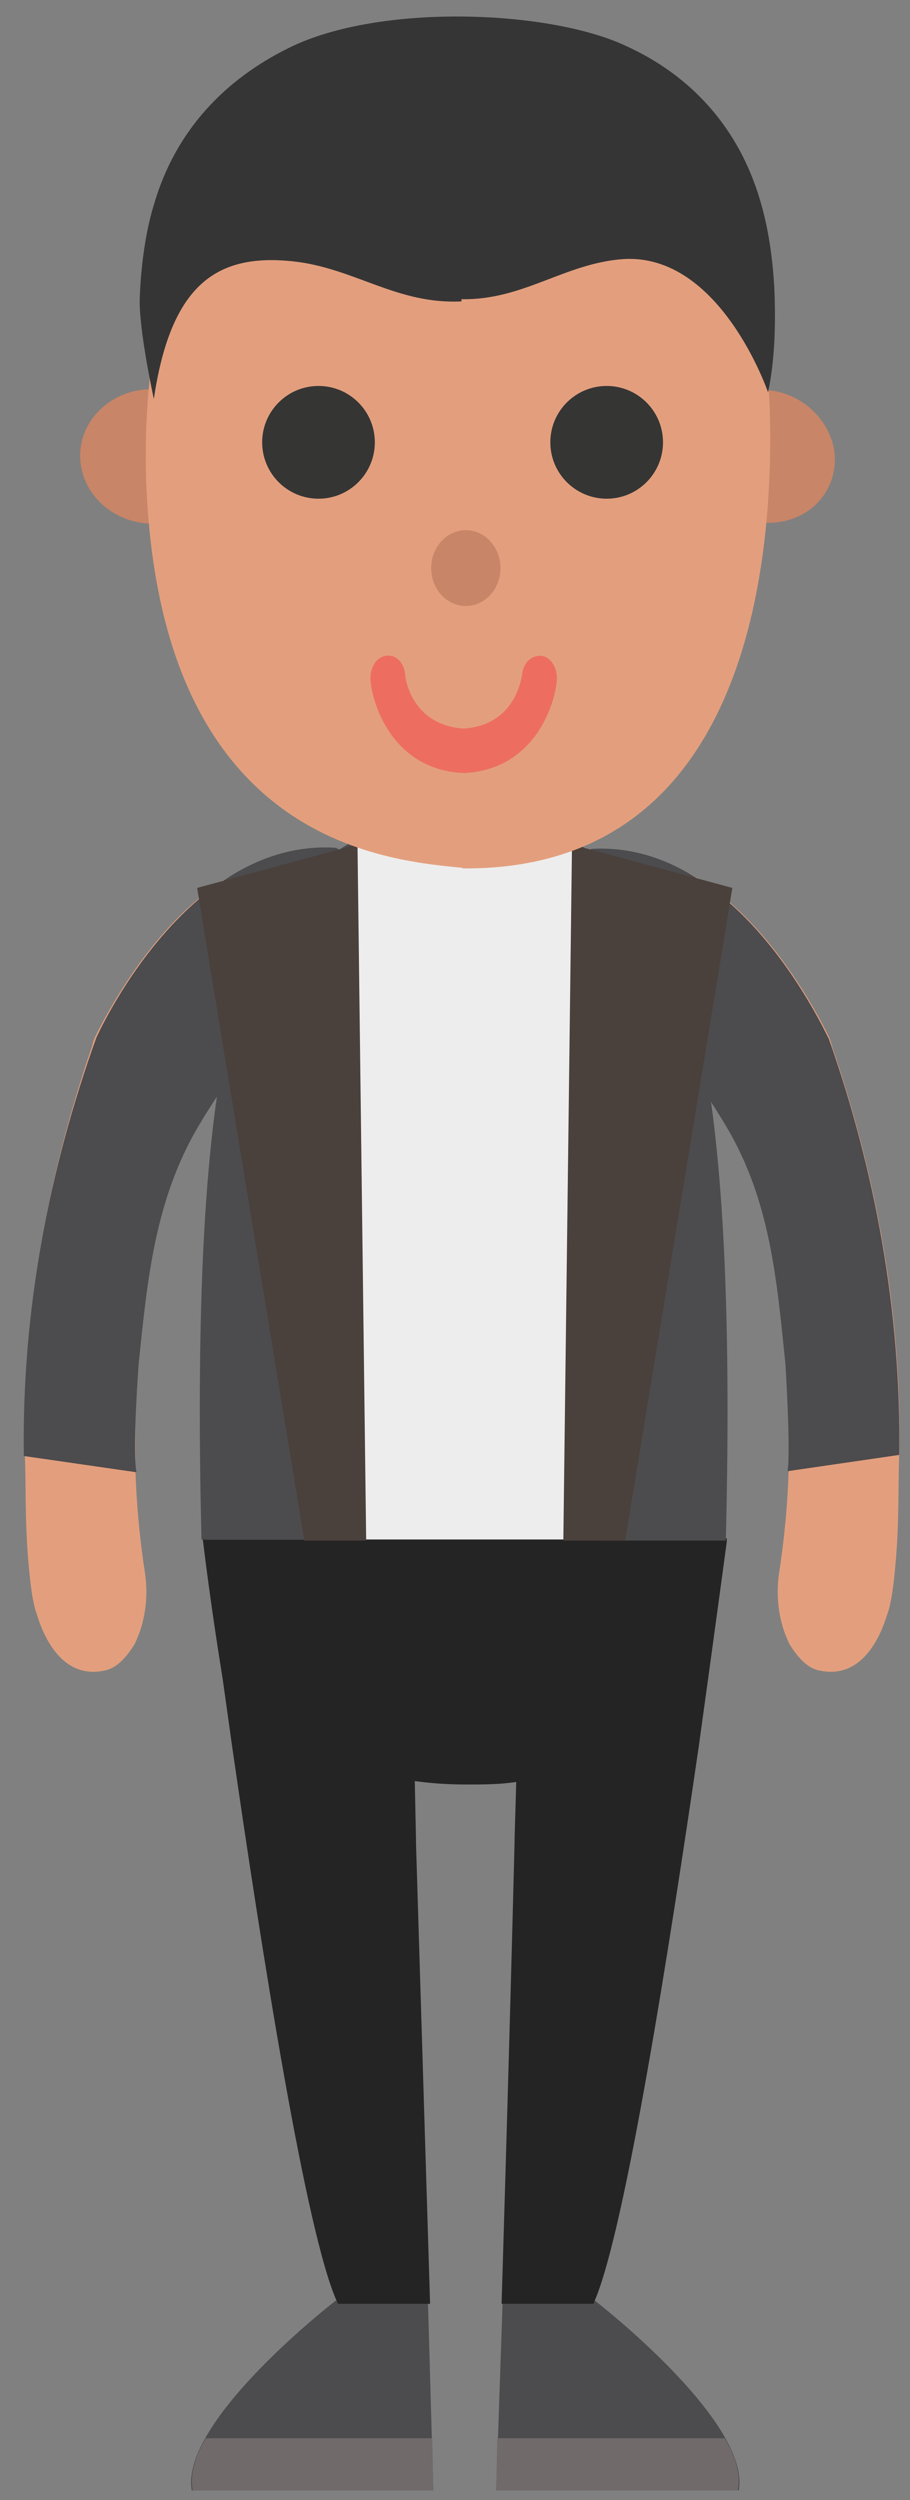 <?xml version="1.0" encoding="utf-8"?>
<!-- Generator: Adobe Illustrator 19.0.1, SVG Export Plug-In . SVG Version: 6.00 Build 0)  -->
<svg version="1.1" id="guy" xmlns="http://www.w3.org/2000/svg" xmlns:xlink="http://www.w3.org/1999/xlink" x="0px" y="0px"
	 viewBox="0 0 84 230.6" style="enable-background:new 0 0 84 230.6;" xml:space="preserve">
<rect x="0" y="0" width="84" height="230.6" fill="#808080" stroke="none"/>
<style type="text/css">
	.st0{fill:#4C4B4D;}
	.st1{fill:#706A6B;}
	.st2{fill:#252424;}
	.st3{fill:#E39F7D;}
	.st4{display:none;fill:#E98E5F;}
	.st5{fill:#EEEDED;}
	.st6{fill:#4A403C;}
	.st7{fill:#C98567;}
	.st8{fill:#363536;}
	.st9{fill:#ED6E60;}
	.st10{fill:#353534;}
</style>
<g id="XMLID_70_">
	<g id="right-leg">
		<g id="XMLID_49_">
			<path id="XMLID_54_" class="st0" d="M46.4,212.2h8.5c0,0,14.4,11.1,13.3,17.5H45.8L46.4,212.2z"/>
			<path id="XMLID_50_" class="st1" d="M66.9,224.9c1,1.7,1.5,3.4,1.2,4.8H45.8l0.1-4.8H66.9z"/>
		</g>
		<path id="XMLID_23_" class="st2" d="M67.1,142.1c0,0-1.1,8.2-2.6,19c-2.7,18.5-6.8,44.6-9.6,51.1c0,0.1-0.1,0.2-0.1,0.3h-8.5
			c0,0,0.7-22.7,1.2-42.6c0-0.1,0-0.2,0-0.3c0.3-9.8,0.5-19,0.5-24.3c0-1.3,0-2.4,0-3.2H67.1z"/>
	</g>
	<g id="XMLID_59_">
		<path id="XMLID_77_" class="st0" d="M39.5,212.2H31c0,0-14.4,11.1-13.3,17.5H40L39.5,212.2z"/>
		<path id="XMLID_64_" class="st1" d="M19,224.9c-1,1.7-1.5,3.4-1.2,4.8H40l-0.1-4.8H19z"/>
	</g>
	<path id="XMLID_19_" class="st2" d="M39.7,212.5h-8.5c-2.9-6-7.1-32.9-9.8-51.6c-1.5-10.7-2.6-18.7-2.6-18.7h19.1
		c0,0.8,0,1.9,0,3.2c0.1,5.3,0.3,14.5,0.5,24.3c0,0.1,0,0.2,0,0.3C39,189.8,39.7,212.5,39.7,212.5z"/>
	<path id="XMLID_1_" class="st2" d="M48,141.9h19.1c0,0-0.8,6.7-2.3,15.6c-1.3,1.2-3.1,2.2-4.9,3.2c-3.5,1.9-7.8,3.2-12.5,3.7
		c-1.4,0.2-2.9,0.2-4.4,0.2c-1.6,0-3.1-0.1-4.6-0.3c-3.6-0.4-7-1.3-10-2.6c-2.8-1.2-5.5-2.4-7.4-4.2c-1.5-8.7-2.3-15.7-2.3-15.7
		h19.1C37.9,141.9,47.8,141.8,48,141.9z"/>
	<path id="XMLID_6_" class="st3" d="M55,78.5L55,78.5c12-0.8,19.6,13.4,21.3,16.7c0.2,0.4,0.4,0.8,0.5,1.3c4.1,12,6.5,24.9,6.2,37.8
		c-0.1,2.6,0,6-0.3,9.5c-0.1,1.2-0.2,2.3-0.4,3.5c-0.1,0.5-0.2,1.1-0.4,1.6c-0.6,2-2.3,6-6.2,5.2c-1.2-0.2-2.1-1.3-2.8-2.4
		c-1-2-1.3-4.3-1-6.5c0.5-3.2,0.8-6.4,0.9-9.6c0.1-5.8-0.2-9.7-0.2-9.7c-0.7-7.8-1.4-15-5.3-21.8C62,94.9,55.5,89.5,55.4,89.4
		C55.4,89.4,46.5,82.9,55,78.5"/>
	<path id="XMLID_55_" class="st0" d="M54.6,78.3C46,82.6,55,89.2,55,89.2c0.1,0.1,6.6,5.5,12.1,14.8c4,6.8,4.6,14,5.4,21.8
		c0,0,0.5,7.9,0.2,9.9l10.3-1.5c0.2-13.1-2.2-26.2-6.5-38.4C76.4,95.8,68.4,77.5,54.6,78.3L54.6,78.3"/>
	<path id="XMLID_2_" class="st3" d="M30.3,78.5L30.3,78.5c-12-0.8-19.6,13.4-21.3,16.7c-0.2,0.4-0.4,0.8-0.5,1.3
		c-4.1,12-6.5,24.9-6.2,37.8c0.1,2.6,0,6,0.3,9.5c0.1,1.2,0.2,2.3,0.4,3.5c0.1,0.5,0.2,1.1,0.4,1.6c0.6,2,2.3,6,6.2,5.2
		c1.2-0.2,2.1-1.3,2.8-2.4c1-2,1.3-4.3,1-6.5c-0.5-3.2-0.8-6.4-0.9-9.6c-0.1-5.8,0.2-9.7,0.2-9.7c0.7-7.8,1.4-15,5.3-21.8
		c5.4-9.3,11.8-14.6,11.9-14.7C29.9,89.4,38.8,82.9,30.3,78.5"/>
	<path id="XMLID_17_" class="st0" d="M31,78.2c8.6,4.3-0.5,10.9-0.5,10.9c-0.1,0.1-6.7,5.5-12.2,14.8c-4,6.8-4.7,14.1-5.5,21.9
		c0,0-0.6,8-0.2,10l-10.4-1.5C2,121,4.5,107.9,8.9,95.7C8.9,95.7,17.1,77.3,31,78.2L31,78.2"/>
	<g id="shirt_2_">
		<path id="torso_1_" class="st4" d="M59.1,83c-2.6-3.6-11.6-9.1-16.3-7.5c-4.7-1.6-13.6,3.9-16.3,7.5c-3.9,5.4-8.7,14.7-7.6,58.6
			h23.8h0.1h23.8C67.8,97.7,63,88.4,59.1,83z"/>
		<path id="XMLID_46_" class="st5" d="M59.1,82.7c-2.6-3.7-11.6-9.2-16.3-7.6c-4.7-1.6-13.7,3.9-16.3,7.6
			c-3.9,5.4-8.7,14.8-7.6,59.3h23.8h0.1h23.8C67.8,97.6,63,88.2,59.1,82.7z"/>
		<g id="XMLID_43_">
			<path id="XMLID_45_" class="st0" d="M28.8,115.5c0-15,1.7-28.5,4.3-38.2c-2.9,1.6-5.5,3.7-6.7,5.4c-4,5.4-8.9,14.8-7.8,59.3h12.1
				C29.5,134.2,28.8,125.2,28.8,115.5z"/>
			<path id="XMLID_44_" class="st0" d="M59.2,82.7c-1.2-1.6-3.6-3.6-6.4-5.2c2.6,9.7,4.2,23.2,4.2,38.1c0,9.6-0.7,18.7-1.9,26.5H67
				C68.1,97.6,63.2,88.2,59.2,82.7z"/>
		</g>
		<polygon id="XMLID_349_" class="st6" points="52.8,77.9 67.6,81.9 57.7,142.1 52,142.1 		"/>
		<polygon id="XMLID_348_" class="st6" points="33,77.9 18.2,81.9 28.1,142.1 33.8,142.1 		"/>
	</g>
	<g id="XMLID_219_">
		<path id="XMLID_221_" class="st7" d="M77,41.5c0.5,3.4-1.9,6.4-5.5,6.7c-3.6,0.3-6.9-2.1-7.5-5.5c-0.5-3.4,1.9-6.4,5.5-6.7
			C73.1,35.6,76.4,38.1,77,41.5z"/>
		<path id="XMLID_220_" class="st7" d="M20.5,42c0.1,3.4-2.8,6.2-6.4,6.3c-3.6,0-6.6-2.7-6.7-6.1c-0.1-3.4,2.8-6.2,6.4-6.3
			C17.4,35.9,20.4,38.6,20.5,42z"/>
	</g>
	<g id="XMLID_216_">
		<path id="XMLID_218_" class="st3" d="M43.2,4.9C36,5.3,28.5,7.8,23.2,12.5c-7.9,6.8-10.1,21-9.7,32c1.3,33.9,22.9,34.9,29.7,35.6
			V4.9z"/>
		<path id="XMLID_217_" class="st3" d="M42.7,4.9c7.2,0.4,14.2,2.9,19.6,7.6c7.9,6.8,9.2,21,8.7,32c-0.7,14.9-5.7,35.8-28.3,35.6
			V4.9z"/>
	</g>
	<ellipse id="XMLID_215_" class="st7" cx="43" cy="52.4" rx="3.2" ry="3.5"/>
	<g id="hair_1_">
		<path id="hair_2_" class="st8" d="M71.5,27.2c-0.1-2.8-0.5-5.9-1.3-8.6c-2-6.9-6.5-11.7-12.5-14.4C50.6,0.9,35,0.3,26.7,4.4
			C20.8,7.3,16.2,12,14.2,18.9c-0.8,2.6-1.2,5.8-1.3,8.6c-0.1,2.9,1.3,9.3,1.3,9.3c1.6-10.8,6-13.4,12.8-12.7
			c5.7,0.6,9.6,4,15.6,3.7c0-0.1,0-0.1,0-0.2c5.7,0.1,9.5-3.3,14.9-3.7c9-0.6,13.4,12.3,13.4,12.3C71.5,33.3,71.6,30.2,71.5,27.2z"
			/>
	</g>
	<path id="mouth_1_" class="st9" d="M50,60.5c-0.9-0.1-1.7,0.6-1.8,1.7c-0.1,0.5-0.7,4.7-5.4,5c-4.7-0.3-5.4-4.5-5.4-5
		c-0.1-1.1-0.9-1.9-1.8-1.7c-0.9,0.1-1.5,1.2-1.4,2.3c0.3,2.9,2.5,8.2,8.5,8.5v0c0,0,0.1,0,0.1,0c0,0,0.1,0,0.1,0v0
		c6-0.3,8.2-5.6,8.5-8.5C51.5,61.7,50.9,60.6,50,60.5z"/>
	<circle id="XMLID_214_" class="st10" cx="29.4" cy="40.8" r="5.2"/>
	<circle id="XMLID_14_" class="st10" cx="56" cy="40.8" r="5.2"/>
</g>
<g id="XMLID_71_">
</g>
<g id="XMLID_72_">
</g>
<g id="XMLID_73_">
</g>
<g id="XMLID_74_">
</g>
<g id="XMLID_75_">
</g>
<g id="XMLID_76_">
</g>
</svg>
